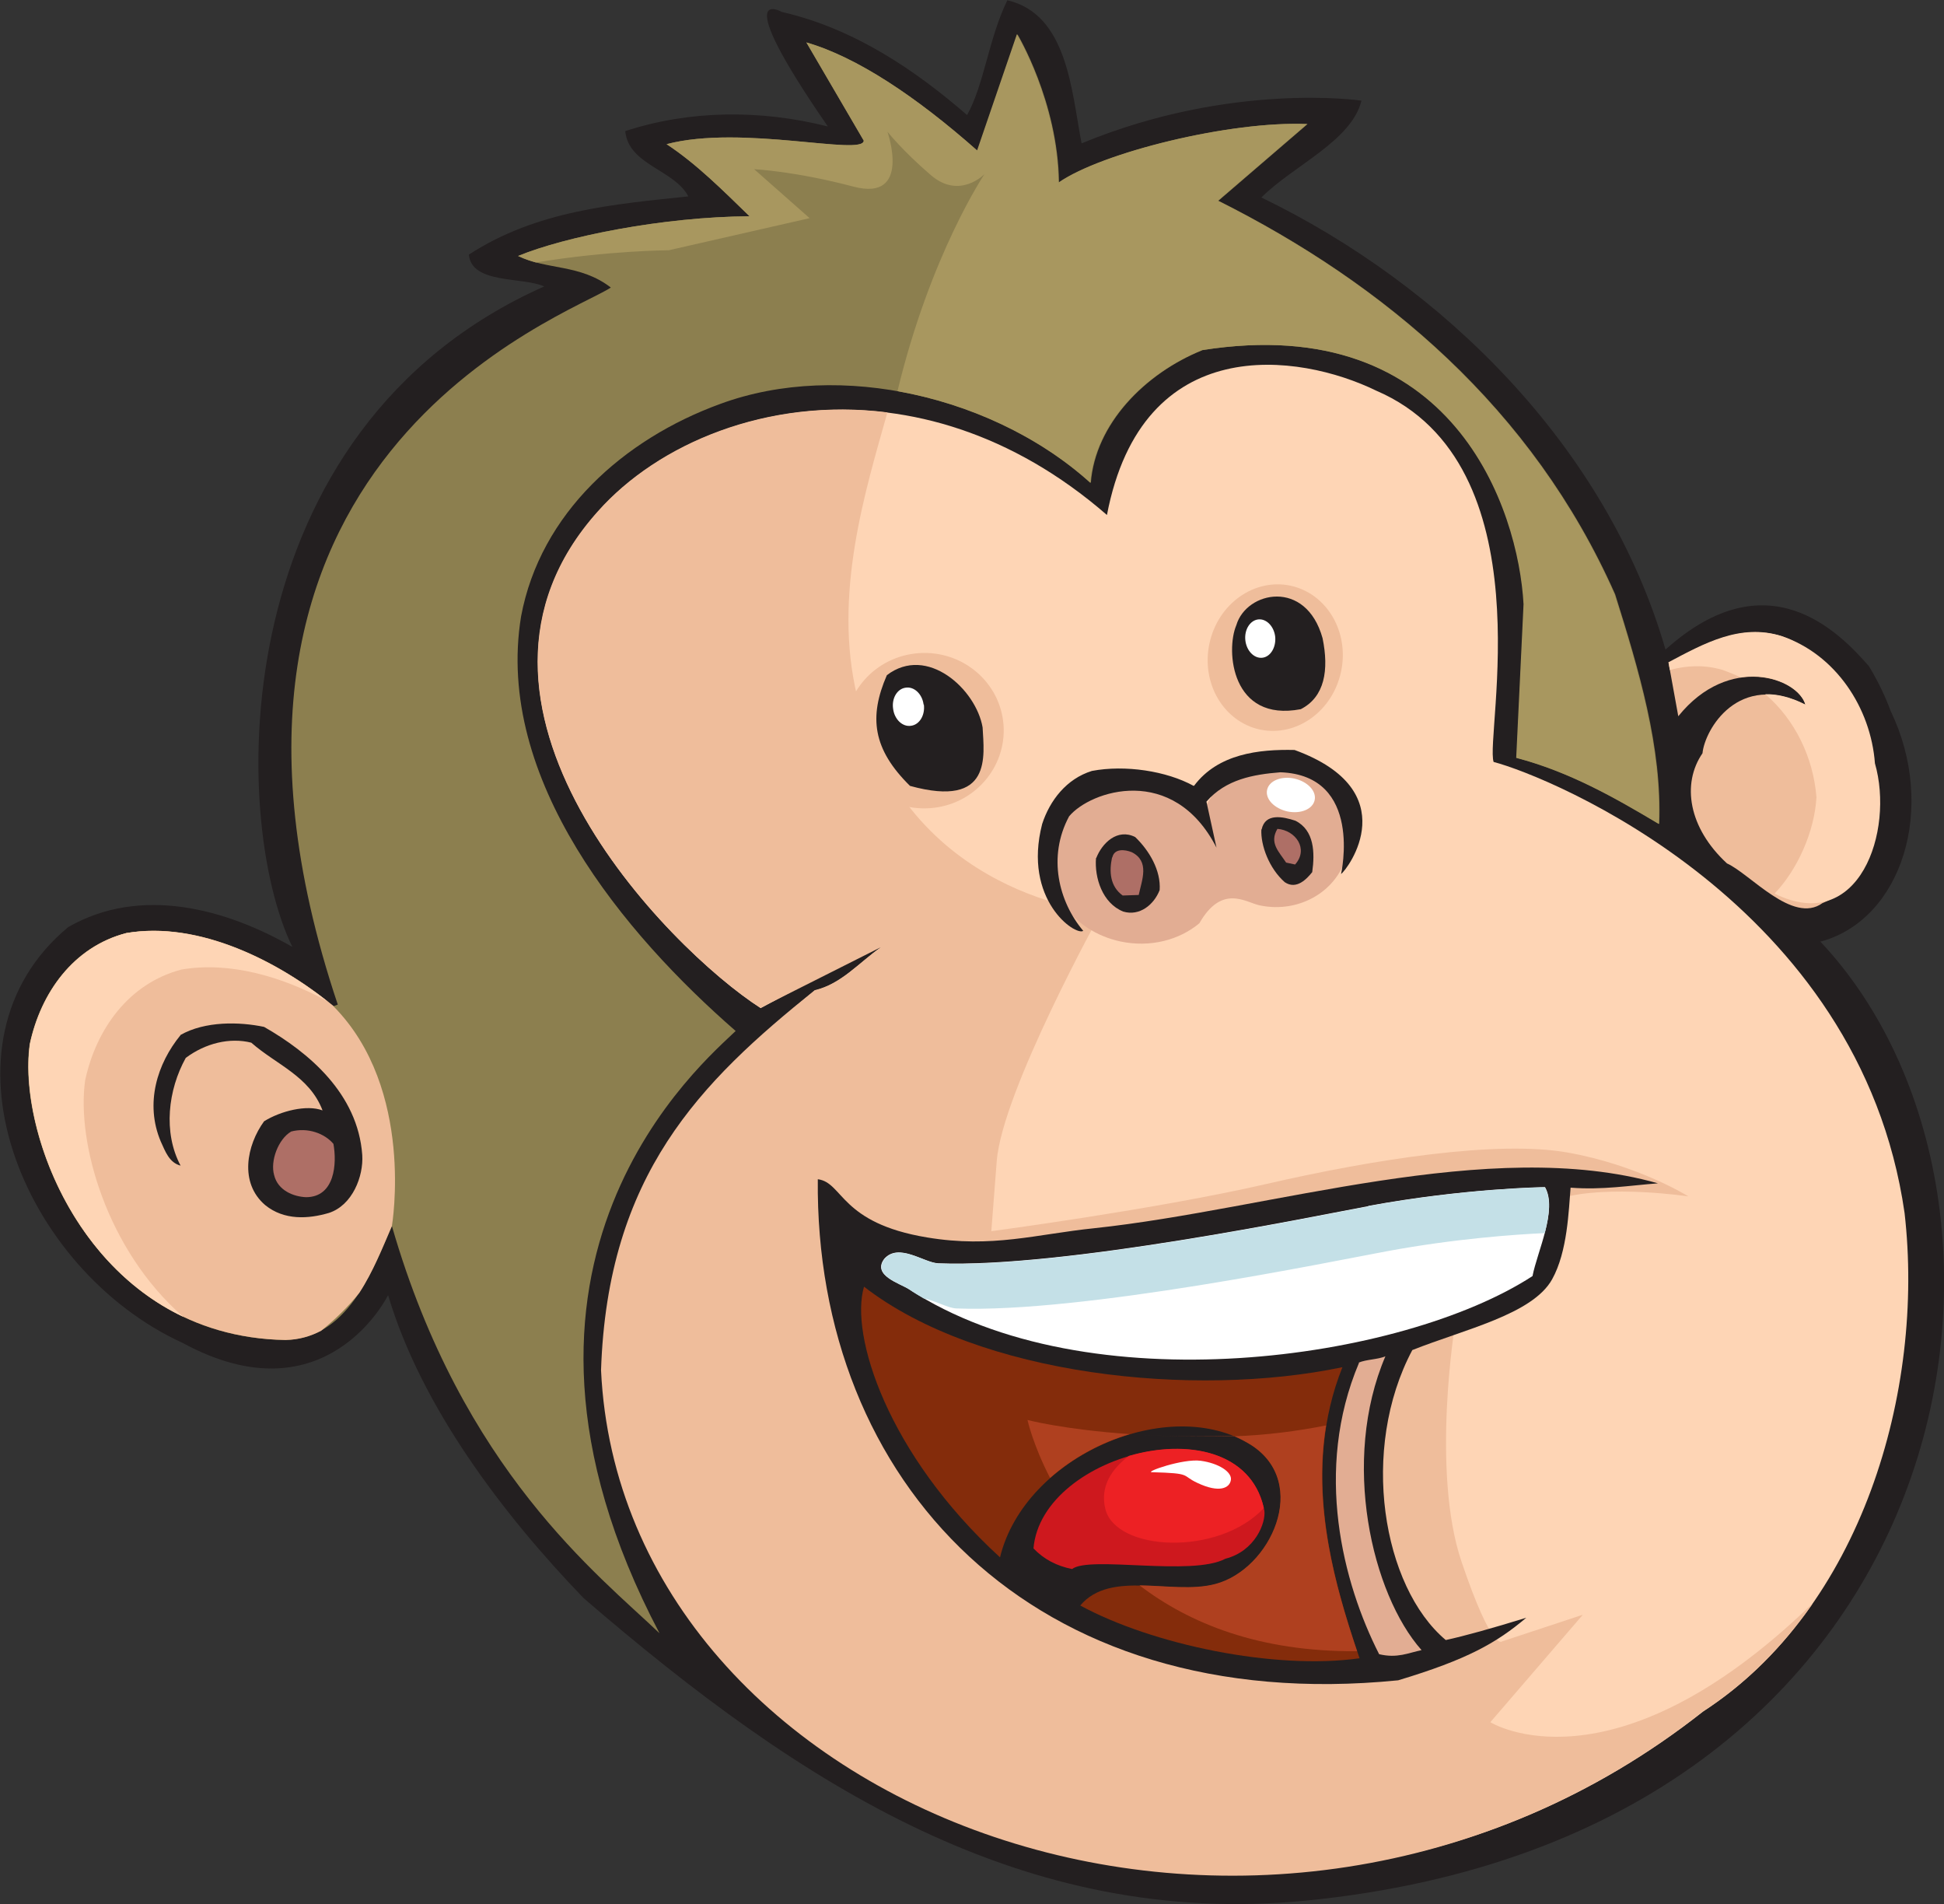 <?xml version="1.0" encoding="UTF-8"?><svg id="b" xmlns="http://www.w3.org/2000/svg" width="71.48" height="70" viewBox="0 0 71.48 70"><rect x="0" y="0" width="71.48" height="70" fill="#333333" stroke="none"/><g id="c"><path d="M66.93,34.61c9.03,9.59,5.57,32.85-18.92,35.26-10.35,1.01-18.51-4.19-26.55-11.12-2.96-3.07-5.97-7.03-7.19-11.14,0,0-2.26,4.63-7.55,1.76-5.95-2.72-9.31-11.06-4.21-15.29,2.67-1.53,5.8-.67,8.24.73-2.31-4.74-2.52-19.04,9.26-24.28-.8-.36-2.67-.08-2.77-1.17,2.49-1.62,5.32-1.85,8.07-2.14-.52-.99-2.2-1.15-2.32-2.4,2.36-.77,4.95-.8,7.45-.17-3.71-5.37-1.69-4.21-1.69-4.21,2.7.62,4.95,2.18,6.81,3.79.63-1.13.79-2.81,1.48-4.22,2.23.52,2.36,3.38,2.73,5.26,5.52-2.28,10.29-1.57,10.29-1.57-.36,1.48-2.51,2.39-3.68,3.56,6.64,3.21,12.7,9.14,14.86,16.62,3.76-3.38,6.38-.64,7.48.61.32.53.59,1.08.8,1.65,1.71,3.55.42,7.65-2.56,8.47" fill="#231f20"/><path d="M40.7,18.93c-7.01-6.09-15.18-4.1-18.71-.12-6.33,7.06,2.59,16.07,5.98,18.25l4.35-2.34.07.11c-.8.56-1.46,1.35-2.43,1.58-4.23,3.39-7.08,8.06-7.3,13.92.74,15.87,23.74,25.37,39.96,12.59,5.83-3.79,8.16-11.78,7.41-18.33-1.64-11.41-13.08-16.05-15.11-16.58-.33-.95,2-10.94-4.32-13.65-2.83-1.38-8.6-2.22-9.9,4.58" fill="#fed5b5"/><path d="M66.63,58.98c-1.08,1.55-2.41,2.9-4.01,3.93-16.23,12.78-39.76,3.72-40.52-12.54.24-7.18,3.63-10.58,7.86-13.97.98-.23,1.63-1.02,2.43-1.58l-4.43,2.23c-3.39-2.18-12.31-11.19-5.98-18.25,2.21-2.49,6.23-4.2,10.65-3.64-.8,2.85-2.02,6.71-1.11,10.45,1.8,7.39,8.97,7.92,8.97,7.92,0,0-3.64,6.58-3.84,9.15l-.2,2.58s6.09-.81,10.09-1.73c4-.92,8.52-1.62,11.11-1.16,2.59.46,4.43,1.61,4.43,1.61,0,0-2.94-.44-4.7.07-1.76.51-3.87,4.58-3.87,4.58,0,0-.9,5.44.23,8.78s1.49,2.93,1.49,2.93l2.97-.98-3.4,3.95s4.45,2.79,11.83-4.35" fill="#efbd9b"/><path d="M49.55,31.33c.3-1.39-.67-2.78-2.16-3.1-1.34-.29-2.65.4-3.12,1.56-.46-.49-1.09-.85-1.83-1.01-1.79-.38-3.51.62-3.85,2.23-.34,1.61.83,3.22,2.61,3.6,1.09.23,2.16-.05,2.9-.67.83-1.45,1.7-.77,2.21-.66,1.49.32,2.94-.56,3.23-1.95" fill="#e2ad93"/><path d="M49.31,24.69c.31-1.46-.52-2.87-1.86-3.16-1.34-.28-2.67.67-2.98,2.13-.31,1.46.52,2.87,1.86,3.16,1.34.28,2.67-.67,2.98-2.13" fill="#efbd9b"/><path d="M36.9,26.66c-.11-1.57-1.5-2.76-3.11-2.65-1.61.11-2.82,1.48-2.71,3.05.11,1.58,1.5,2.76,3.11,2.65,1.61-.11,2.82-1.48,2.71-3.06" fill="#efbd9b"/><path d="M35.95,5.55c-2.27-2.01-4.46-3.46-6.3-3.99l2.11,3.61c-.02.58-4.49-.6-7.25.13,1.11.73,2.08,1.71,3.05,2.65-3.19.02-6.79.75-8.51,1.46,1.06.52,2.28.29,3.41,1.16-1.48,1-16.78,6.27-10.04,26.36l-.16.06c-1.99-1.64-4.94-3.15-7.62-2.69-1.96.51-3.15,2.21-3.55,4.08-.49,3.46,2.34,10.76,9.4,10.88,2.26-.06,3.15-2.41,3.92-4.19,2.59,8.98,7.61,12.84,9.84,14.97-7.22-13.71,1.7-21.06,2.8-22.14-4.08-3.55-8.87-9.25-7.89-15.24.71-3.8,3.78-6.52,7.32-7.81,4.45-1.64,10.15-.23,13.63,2.9.17-2.16,1.98-4.02,4.11-4.88,9.27-1.46,11.63,5.89,11.82,9.34l-.27,5.65c1.94.51,3.6,1.45,5.24,2.43.11-2.81-.75-5.67-1.62-8.44-3.03-6.84-8.5-11.42-14.59-14.47l3.28-2.82c-2.85-.12-7.56,1.05-9.14,2.15-.04-2.98-1.53-5.45-1.53-5.45l-1.47,4.29Z" fill="#8c7f4f"/><path d="M12.27,36.99c-1.99-1.64-4.94-3.15-7.62-2.69-1.96.51-3.15,2.21-3.55,4.08-.49,3.46,2.33,10.76,9.4,10.88.5-.01.93-.14,1.31-.34.53-.43,1-.89,1.4-1.39.5-.76.86-1.67,1.2-2.46,0,0,.86-5.03-2.14-8.07" fill="#efbd9b"/><path d="M61.35,24.35l.36,1.98c1.86-2.31,4.4-1.41,4.68-.42-2.47-1.25-3.71.92-3.79,1.78-.77,1.12-.52,2.74.9,4.05.85.38,2.42,2.25,3.51,1.46,1.82-.74,1.91-2.5,2.01-4.34-.15-2.03-1.5-4.8-3.5-5.47-1.51-.47-2.84.27-4.16.97" fill="#efbd9b"/><path d="M45.46,22.98c-.4.94-.18,3.58,2.37,3.09.88-.45,1.04-1.44.8-2.61-.61-2.19-2.8-1.73-3.17-.48" fill="#231f20"/><path d="M32.61,24.82c-.67,1.54-.52,2.72.85,4.07,3.05.84,2.72-1.12,2.67-2.15-.24-1.4-2.04-3.05-3.52-1.92" fill="#231f20"/><path d="M6.64,38.05c-.86,1.05-1.32,2.51-.73,3.91.17.37.31.78.73.89-.65-1.22-.46-2.79.19-3.96.72-.54,1.62-.76,2.41-.56.92.81,2.14,1.23,2.62,2.49-.58-.22-1.54.02-2.15.4-.64.88-.92,2.26.04,3.08.7.57,1.59.51,2.34.29.87-.28,1.28-1.35,1.23-2.13-.16-2.26-1.98-3.78-3.61-4.71-.9-.19-2.17-.22-3.08.3" fill="#231f20"/><path d="M10.7,41.6c-.47.28-.77,1.08-.62,1.6.14.57.72.79,1.17.81,1.07,0,1.14-1.25,1.01-1.96-.32-.38-.94-.62-1.57-.45" fill="#ae6f66"/><path d="M46.89,23.42c-.04-.39-.32-.68-.62-.65-.3.03-.52.37-.48.76.04.39.32.68.62.65.3-.03.51-.37.48-.76" fill="#fff"/><path d="M33.96,25.9c-.05-.39-.35-.67-.66-.62-.31.04-.52.39-.46.78.05.39.35.67.66.62.31-.04.52-.39.47-.78" fill="#fff"/><path d="M35.95,5.55c-2.27-2.01-4.46-3.46-6.3-3.99l2.11,3.61c-.02.58-4.49-.6-7.25.13,1.11.73,2.08,1.71,3.05,2.65-3.19.02-6.79.75-8.51,1.46.21.1.44.18.66.24,2.64-.44,4.88-.45,4.88-.45l5.18-1.18-2.04-1.8s1.49.07,3.65.64c2.16.57,1.25-2.02,1.25-2.02,0,0,.54.69,1.6,1.6,1.06.91,1.97-.04,1.97-.04,0,0-1.99,2.95-3.2,7.98,2.65.47,5.2,1.66,7.09,3.37.17-2.16,1.98-4.02,4.11-4.88,9.27-1.46,11.63,5.89,11.82,9.34l-.27,5.65c1.94.51,3.6,1.45,5.24,2.43.11-2.81-.75-5.67-1.62-8.44-3.03-6.84-8.5-11.42-14.59-14.47l3.28-2.82c-2.85-.12-7.56,1.05-9.14,2.15-.04-2.98-1.53-5.45-1.53-5.45l-1.47,4.29Z" fill="#a8975f"/><path d="M40.3,31.54c-.06.72.23,1.66,1,1.97.6.18,1.13-.25,1.34-.79.05-.72-.38-1.45-.9-1.95-.66-.33-1.22.23-1.43.77" fill="#231f20"/><path d="M40.89,31.52c-.11.51-.08,1.06.39,1.4l.59-.02c.12-.56.41-1.23-.25-1.57-.27-.11-.65-.14-.72.19" fill="#ae6f66"/><path d="M46.38,30.49c-.03.58.28,1.43.86,1.94.43.29.81-.12,1.01-.37.1-.71.08-1.54-.62-1.89-.46-.15-1.11-.29-1.24.32" fill="#231f20"/><path d="M46.97,30.47c-.31.52.06.84.32,1.24l.33.07c.51-.57.02-1.26-.65-1.31" fill="#ae6f66"/><path d="M48.34,29.41c.07-.33-.26-.68-.75-.79-.48-.1-.93.08-1,.42-.07.33.26.68.75.79.48.1.93-.08,1-.42" fill="#fff"/><path d="M12.03,36.8c-1.99-1.56-4.81-2.93-7.38-2.5-1.96.51-3.15,2.21-3.55,4.08-.39,2.76,1.33,7.98,5.64,10.03-2.82-2.46-3.93-6.41-3.61-8.69.4-1.87,1.59-3.57,3.55-4.08,1.78-.3,3.69.26,5.35,1.16" fill="#fed5b5"/><path d="M61.35,24.35l.05.28c.62-.17,1.27-.2,1.95,0,.22.08.44.17.65.27,1.19-.18,2.21.39,2.38,1-.55-.28-1.04-.39-1.47-.38,1.1.94,1.77,2.35,1.88,3.79-.07,1.25-.69,2.65-1.54,3.54,3.11,1.54,4.41-2.3,3.69-4.79-.15-2.03-1.44-4.01-3.44-4.68-1.51-.47-2.84.27-4.16.97" fill="#fed5b5"/><path d="M43.89,28.89c-1-.55-2.52-.78-3.74-.55-.94.29-1.55,1.09-1.83,1.95-.72,2.79,1.22,4.12,1.51,3.93-.9-1.07-1.32-2.72-.52-4.21.79-.95,3.83-1.95,5.42,1.15l-.37-1.69c.71-.82,1.72-1,2.72-1.08,3.06.11,2.23,3.74,2.23,3.74.25-.18,2.4-3.06-1.71-4.56-1.31-.03-2.81.14-3.69,1.31" fill="#231f20"/><path d="M60.97,43.5c-1.06.08-2.04.25-3.22.16-.07.82-.11,2.35-.68,3.37-.72,1.29-3.23,1.84-5.14,2.6-1.94,3.65-1.1,8.7,1.23,10.66.69-.15,1.7-.43,2.96-.82-1.09.92-2.15,1.53-4.71,2.3-13.49,1.35-21.45-7.34-21.34-18.42.94.12.81,1.61,4.02,2.14,2.4.4,4.01-.12,6.15-.34,6.5-.69,14.52-3.4,20.72-1.65" fill="#231f20"/><path d="M38,56.92c.39.41.87.65,1.42.76.64-.5,4.4.28,5.64-.38,1.09-.28,1.49-1.32,1.43-1.77-.77-4-8.2-2.17-8.49,1.4" fill="#ce181e"/><path d="M36.77,57.25c.91-3.74,6.24-6.03,9.23-4.13,2.2,1.4.72,4.59-1.31,5.12-1.58.42-3.85-.55-4.97.78,2.65,1.44,7.15,2.38,10.27,1.94-1.03-3.02-2.14-6.92-.63-10.7-5.45,1.14-13.36.32-17.59-2.96-.53,1.77.86,6.16,5,9.95" fill="#842c0b"/><path d="M49.97,50.1c-1.67,3.95-.59,8.1.74,10.71.67.16,1.08-.05,1.56-.15-1.83-2.06-2.97-6.96-1.33-10.8-.29.12-.69.11-.98.23" fill="#e2ad93"/><path d="M50.31,44.34c-2,.37-11.21,2.28-15.81,2.1-.53-.02-1.46-.77-1.99-.16-.45.61.58.9.91,1.11,6.56,4.29,18.15,2.63,22.93-.48.17-.89.93-2.44.46-3.27-.04,0-2.96.04-6.49.69" fill="#fff"/><path d="M50.31,44.34c3.53-.65,6.45-.7,6.49-.69.25.43.16,1.05,0,1.68-1.07.05-3.29.2-5.82.67-2,.37-11.21,2.28-15.81,2.1-.32-.01-.78-.29-1.21-.37-.18-.11-.36-.21-.53-.33-.33-.22-1.36-.51-.91-1.11.54-.62,1.46.14,1.99.16,4.6.18,13.81-1.73,15.81-2.1" fill="#c4e0e7"/><path d="M48.76,52.4c-.49,2.97.33,5.89,1.14,8.3-3.61.03-6.18-1.03-8-2.42.94.01,1.95.17,2.78-.05,2.04-.53,3.51-3.72,1.31-5.12-.2-.12-.4-.23-.62-.32h-.17c-1.41.04-2.63,0-3.66-.07-1.06.31-2.09.87-2.93,1.61-.63-1.22-.83-2.13-.83-2.13,0,0,1.32.35,3.76.52,1.02.07,2.25.11,3.66.08h.17c1.19-.04,2.33-.19,3.39-.4" fill="#af401f"/><path d="M41.51,53.52c2.12-.62,4.49-.19,4.96,1.92-1.68,1.79-5.46,1.59-5.83.02-.2-.84.26-1.48.87-1.94" fill="#ed2124"/><path d="M42.36,54.12c-.3,0,1.14-.51,1.79-.42.66.09,1.15.41,1.11.7-.04.3-.42.5-1.24.11-.6-.28-.17-.35-1.66-.39" fill="#fff" fill-rule="evenodd"/></g></svg>